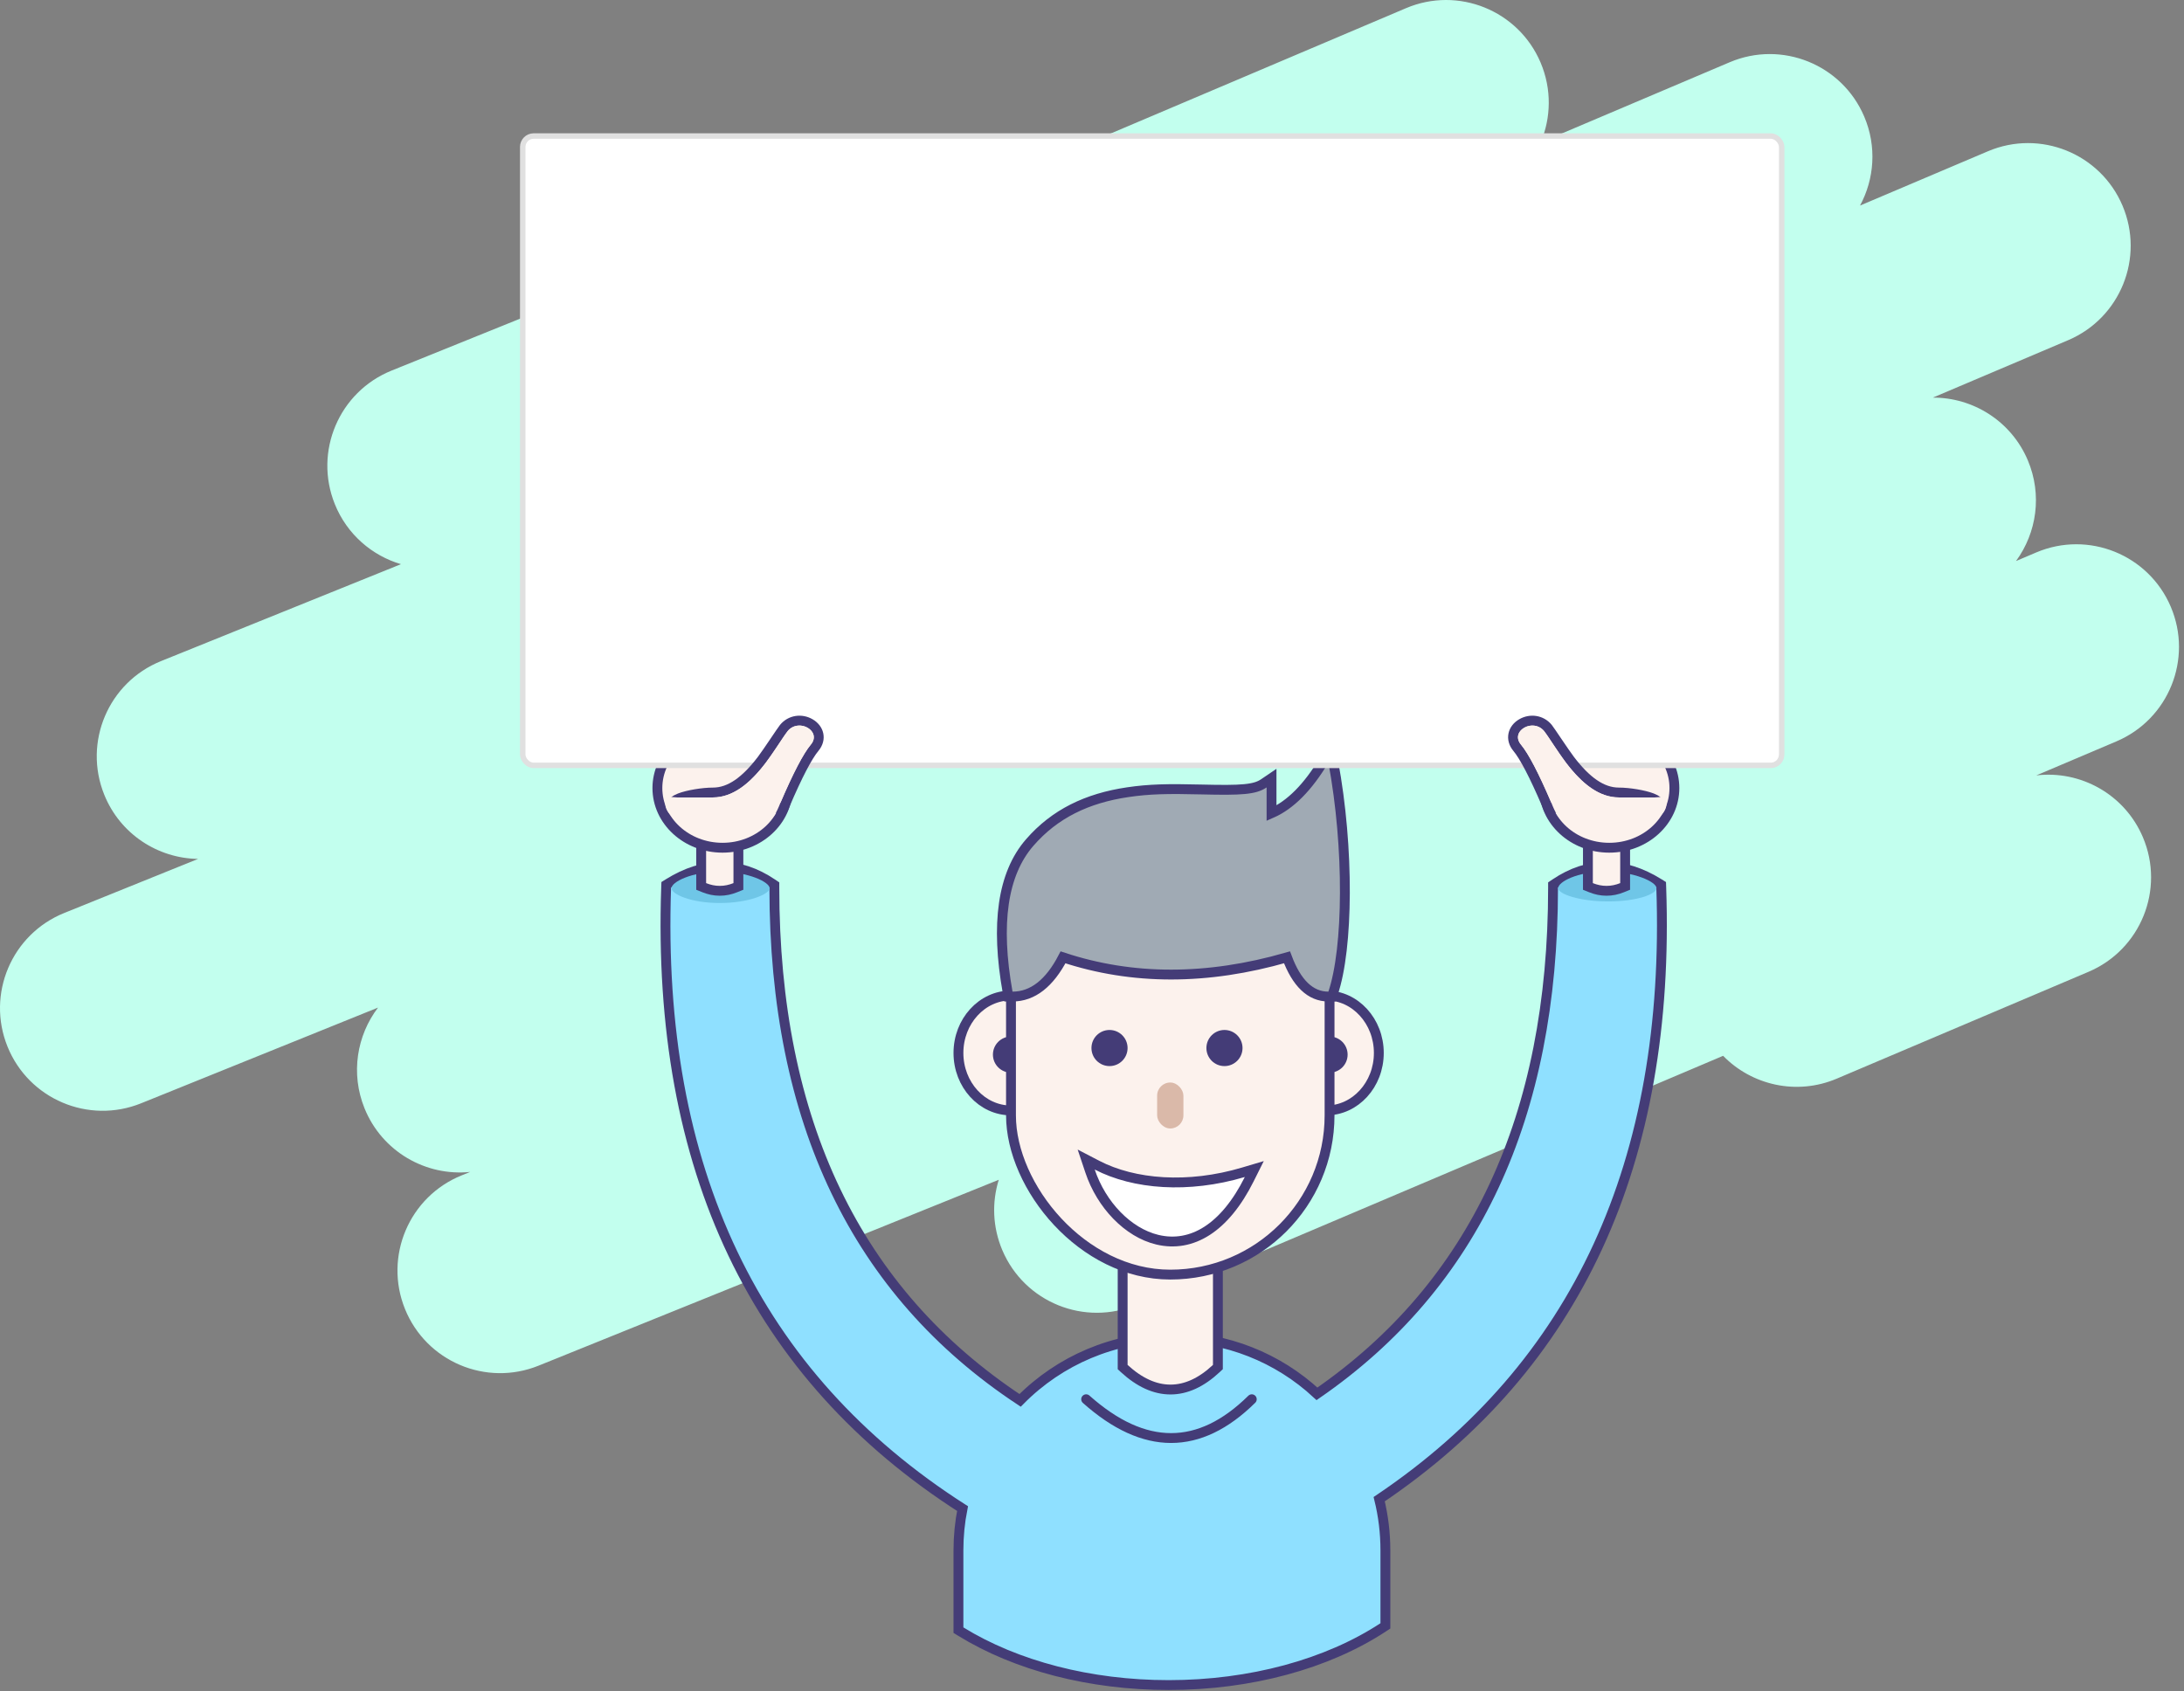 <?xml version="1.0" encoding="UTF-8"?>
<svg width="399px" height="309px" viewBox="0 0 399 309" version="1.1" xmlns="http://www.w3.org/2000/svg" xmlns:xlink="http://www.w3.org/1999/xlink">
    <rect x="0" y="0" width="399" height="309" fill="#808080" stroke="none"/>
    <!-- Generator: Sketch 51.1 (57501) - http://www.bohemiancoding.com/sketch -->
    <title>Character</title>
    <desc>Created with Sketch.</desc>
    <defs></defs>
    <g id="WebDesign" stroke="none" stroke-width="1" fill="none" fill-rule="evenodd">
        <g id="Étapes-VAE-confirmation" transform="translate(-750, -558)">
            <g id="Group-9" transform="translate(-21, -11)">
                <g id="Group-6" transform="translate(254, 343)">
                    <g id="Group-13">
                        <g id="Group-8" transform="translate(487, 12)">
                            <g id="Character" transform="translate(30, 214)">
                                <path d="M314.8,192.921 L207.707,238.379 C198.174,242.425 187.166,237.978 183.119,228.445 C181.316,224.197 181.2,219.657 182.468,215.57 L98.395,249.538 C88.793,253.417 77.864,248.778 73.984,239.176 C70.105,229.574 74.744,218.645 84.346,214.766 L85.903,214.137 C77.803,214.976 69.795,210.432 66.592,202.504 C64.022,196.143 65.191,189.199 69.065,184.108 L25.781,201.596 C16.179,205.476 5.25,200.837 1.37,191.235 C-2.509,181.633 2.13,170.704 11.732,166.825 L36.191,156.942 C28.864,156.845 21.962,152.432 19.046,145.212 C15.166,135.61 19.805,124.681 29.407,120.802 L73.252,103.087 C67.957,101.522 63.402,97.643 61.173,92.126 C57.293,82.524 61.932,71.596 71.534,67.716 L162.046,31.147 C168.518,28.532 175.593,29.787 180.705,33.823 L256.864,1.495 C266.397,-2.551 277.405,1.897 281.452,11.429 C283.513,16.284 283.37,21.522 281.475,26.028 L315.996,11.375 C325.528,7.328 336.537,11.776 340.583,21.309 C342.901,26.77 342.432,32.715 339.815,37.558 L363.179,27.641 C372.711,23.595 383.72,28.042 387.766,37.575 C391.812,47.108 387.365,58.116 377.832,62.162 L353.117,72.653 C360.441,72.626 367.414,76.918 370.456,84.083 C373.136,90.397 372.09,97.358 368.308,102.515 L372.003,100.946 C381.536,96.9 392.544,101.347 396.59,110.88 C400.637,120.413 396.189,131.421 386.656,135.467 L372.006,141.686 C380.081,140.718 388.154,145.121 391.492,152.983 C395.538,162.516 391.09,173.524 381.558,177.571 L335.563,197.094 C328.237,200.204 320.039,198.297 314.8,192.921 Z" id="Bg" fill="#C2FFEE"></path>
                                <g transform="translate(96, 25)">
                                    <path d="M144.601,229.687 C173.356,209.848 187.731,179.051 187.731,137.189 L187.731,136.711 L188.128,136.443 C194.176,132.366 200.549,132.366 207.075,136.425 L207.482,136.679 L207.499,137.158 C209.243,187.343 192.061,224.641 155.968,248.936 C156.717,251.976 157.1,255.113 157.1,258.3 L157.1,272.088 L156.694,272.355 C146.481,279.055 132.468,282.9 117.5,282.9 C103.134,282.9 89.64,279.36 79.528,273.131 L79.1,272.868 L79.1,258.3 C79.1,255.711 79.352,253.154 79.849,250.655 C41.971,226.417 23.914,188.543 25.7,137.158 L25.717,136.679 L26.124,136.425 C32.651,132.366 39.023,132.366 45.071,136.443 L45.468,136.711 L45.468,137.189 C45.468,179.899 60.431,211.092 90.366,230.881 C97.636,223.526 107.532,219.3 118.1,219.3 C128.068,219.3 137.448,223.057 144.601,229.687 Z" id="Combined-Shape" stroke="#443C77" stroke-width="1.8" fill="#8FE0FF"></path>
                                    <path d="M197.823,139.712 C203.07,139.712 206.628,138.378 206.628,137.274 C206.628,136.169 202.614,134.255 197.367,134.255 C192.12,134.255 188.668,136.169 188.668,137.274 C188.668,138.378 192.577,139.712 197.823,139.712 Z" id="Oval-16" fill="#6FC6E7"></path>
                                    <path d="M109.1,201.9 L126.5,201.9 L126.5,224.79 L126.215,225.057 C123.497,227.603 120.699,228.9 117.837,228.9 C114.978,228.9 112.158,227.605 109.391,225.063 L109.1,224.795 L109.1,201.9 Z" id="Rectangle-7" stroke="#443C77" stroke-width="1.8" fill="#FCF2ED"></path>
                                    <ellipse id="Oval-5" stroke="#443C77" stroke-width="1.8" fill="#FCF2ED" cx="88.7" cy="167.4" rx="9.6" ry="10.5"></ellipse>
                                    <circle id="Oval-4" fill="#443C77" cx="88.7" cy="167.7" r="3.3"></circle>
                                    <ellipse id="Oval-5" stroke="#443C77" stroke-width="1.8" fill="#FCF2ED" cx="146.3" cy="167.4" rx="9.6" ry="10.5"></ellipse>
                                    <circle id="Oval-4" fill="#443C77" cx="146.9" cy="167.7" r="3.3"></circle>
                                    <rect id="Rectangle-4" stroke="#443C77" stroke-width="1.8" fill="#FCF2ED" x="88.7" y="128.7" width="58.2" height="79.2" rx="29.1"></rect>
                                    <circle id="Oval-4" fill="#443C77" cx="106.7" cy="166.5" r="3.3"></circle>
                                    <circle id="Oval-4" fill="#443C77" cx="127.7" cy="166.5" r="3.3"></circle>
                                    <rect id="Rectangle-6" fill="#DAB9A9" x="115.4" y="172.8" width="4.8" height="8.4" rx="2.4"></rect>
                                    <path d="M136.299,123.594 C139.732,122.091 142.942,118.869 145.914,113.894 L147.135,111.849 L147.571,114.19 C150.509,129.958 150.32,148.29 147.539,156.484 L147.332,157.095 L146.687,157.095 C143.394,157.095 140.883,154.635 139.127,149.928 C124.54,154.123 110.892,154.127 98.205,149.929 C95.75,154.655 92.673,157.095 88.979,157.095 L88.226,157.095 L88.093,156.353 C85.851,143.816 87.159,134.671 92.112,128.961 C96.696,123.677 102.624,120.85 110.011,119.756 C113.939,119.174 117.242,119.103 123.568,119.258 C130.846,119.436 133.228,119.267 134.893,118.135 L136.299,117.18 L136.299,118.88 C136.299,121.375 136.299,121.798 136.299,123.594 Z" id="Path-3" stroke="#443C77" stroke-width="1.8" fill="#A0AAB4"></path>
                                    <path d="M102.431,230.673 C113.035,240.128 123.122,240.128 132.692,230.673" id="Path-4" stroke="#443C77" stroke-width="1.8" stroke-linecap="round"></path>
                                    <path d="M103.146,188.988 L102.44,186.878 L104.415,187.904 C111.173,191.417 121.056,192.213 131.16,189.204 L133.149,188.612 L132.222,190.469 C127.775,199.38 121.73,203.03 115.437,201.522 C110.055,200.233 105.209,195.155 103.146,188.988 Z" id="Path-9" stroke="#443C77" stroke-width="1.8" fill="#FFFFFF"></path>
                                    <path d="M35.5,140 C40.747,140 44.603,138.397 44.603,137.292 C44.603,136.187 40.747,134.288 35.5,134.288 C30.253,134.288 26.677,136.187 26.677,137.292 C26.677,138.397 30.253,140 35.5,140 Z" id="Oval-16" fill="#6FC6E7"></path>
                                    <g id="Group-25" transform="translate(25, 109)" fill="#FCF2ED" stroke="#443C77" stroke-width="1.8">
                                        <path d="M13.337,28.199 C12.427,28.566 11.495,28.77 10.5,28.77 C9.507,28.77 8.575,28.567 7.665,28.201 L7.1,27.974 L7.1,13.1 L13.9,13.1 L13.9,27.972 L13.337,28.199 Z" id="Combined-Shape"></path>
                                        <ellipse id="Oval-17" cx="11" cy="10" rx="11.9" ry="10.9"></ellipse>
                                    </g>
                                    <g id="Group-25" transform="translate(187, 109)" fill="#FCF2ED" stroke="#443C77" stroke-width="1.8">
                                        <path d="M13.337,28.199 C12.427,28.566 11.495,28.77 10.5,28.77 C9.507,28.77 8.575,28.567 7.665,28.201 L7.1,27.974 L7.1,13.1 L13.9,13.1 L13.9,27.972 L13.337,28.199 Z" id="Combined-Shape"></path>
                                        <ellipse id="Oval-17" cx="11" cy="10" rx="11.9" ry="10.9"></ellipse>
                                    </g>
                                    <rect id="Rectangle-5" stroke="#E0E0E0" fill="#FFFFFF" x="-0.5" y="-0.145" width="230" height="115" rx="2"></rect>
                                    <g id="Group-24" transform="translate(25, 107)" fill="#FCF2ED">
                                        <path d="M21.693,15.548 C12.033,16.629 6.633,17.1 5.24,16.969 C3.456,16.801 2.483,16.557 2.035,16.032 C1.572,15.49 1.713,14.824 2.189,14.392 C2.432,14.172 2.769,13.993 3.208,13.824 C4.666,13.264 7.368,12.811 9.251,12.811 C12.376,12.811 15.253,10.687 18.186,6.827 C19.184,5.514 21.822,1.489 22.204,1.024 C23.427,-0.463 25.438,-0.7 26.995,0.202 C28.646,1.158 29.147,3.047 27.824,4.632 C26.529,6.184 24.712,9.661 22.42,15.008 L22.214,15.49 L21.693,15.548 Z" id="Path-11" stroke="#443C77" stroke-width="1.8"></path>
                                        <path d="M21.593,14.654 C23.918,9.228 25.764,5.696 27.133,4.056 C29.186,1.596 24.922,-0.864 22.899,1.596 C20.877,4.056 16.253,13.711 9.251,13.711 C7.8,13.711 4.634,13.711 2.702,13.711 C2.349,13.711 1.249,13.531 1.056,13.711 C-0.353,15.022 1.266,18.03 4.634,18.347 C5.816,18.459 11.627,18.562 19.652,17.686 C20.176,17.628 20.823,16.618 21.593,14.654 Z" id="Path-11"></path>
                                    </g>
                                    <g id="Group-24" transform="translate(195, 116.5) scale(-1, 1) translate(-195, -116.5) translate(181, 107)" fill="#FCF2ED">
                                        <path d="M21.693,15.548 C12.033,16.629 6.633,17.1 5.24,16.969 C3.456,16.801 2.483,16.557 2.035,16.032 C1.572,15.49 1.713,14.824 2.189,14.392 C2.432,14.172 2.769,13.993 3.208,13.824 C4.666,13.264 7.368,12.811 9.251,12.811 C12.376,12.811 15.253,10.687 18.186,6.827 C19.184,5.514 21.822,1.489 22.204,1.024 C23.427,-0.463 25.438,-0.7 26.995,0.202 C28.646,1.158 29.147,3.047 27.824,4.632 C26.529,6.184 24.712,9.661 22.42,15.008 L22.214,15.49 L21.693,15.548 Z" id="Path-11" stroke="#443C77" stroke-width="1.8"></path>
                                        <path d="M21.593,14.654 C23.918,9.228 25.764,5.696 27.133,4.056 C29.186,1.596 24.922,-0.864 22.899,1.596 C20.877,4.056 16.253,13.711 9.251,13.711 C7.8,13.711 4.634,13.711 2.702,13.711 C2.349,13.711 1.249,13.531 1.056,13.711 C-0.353,15.022 1.266,18.03 4.634,18.347 C5.816,18.459 11.627,18.562 19.652,17.686 C20.176,17.628 20.823,16.618 21.593,14.654 Z" id="Path-11"></path>
                                    </g>
                                </g>
                            </g>
                        </g>
                    </g>
                </g>
            </g>
        </g>
    </g>
</svg>